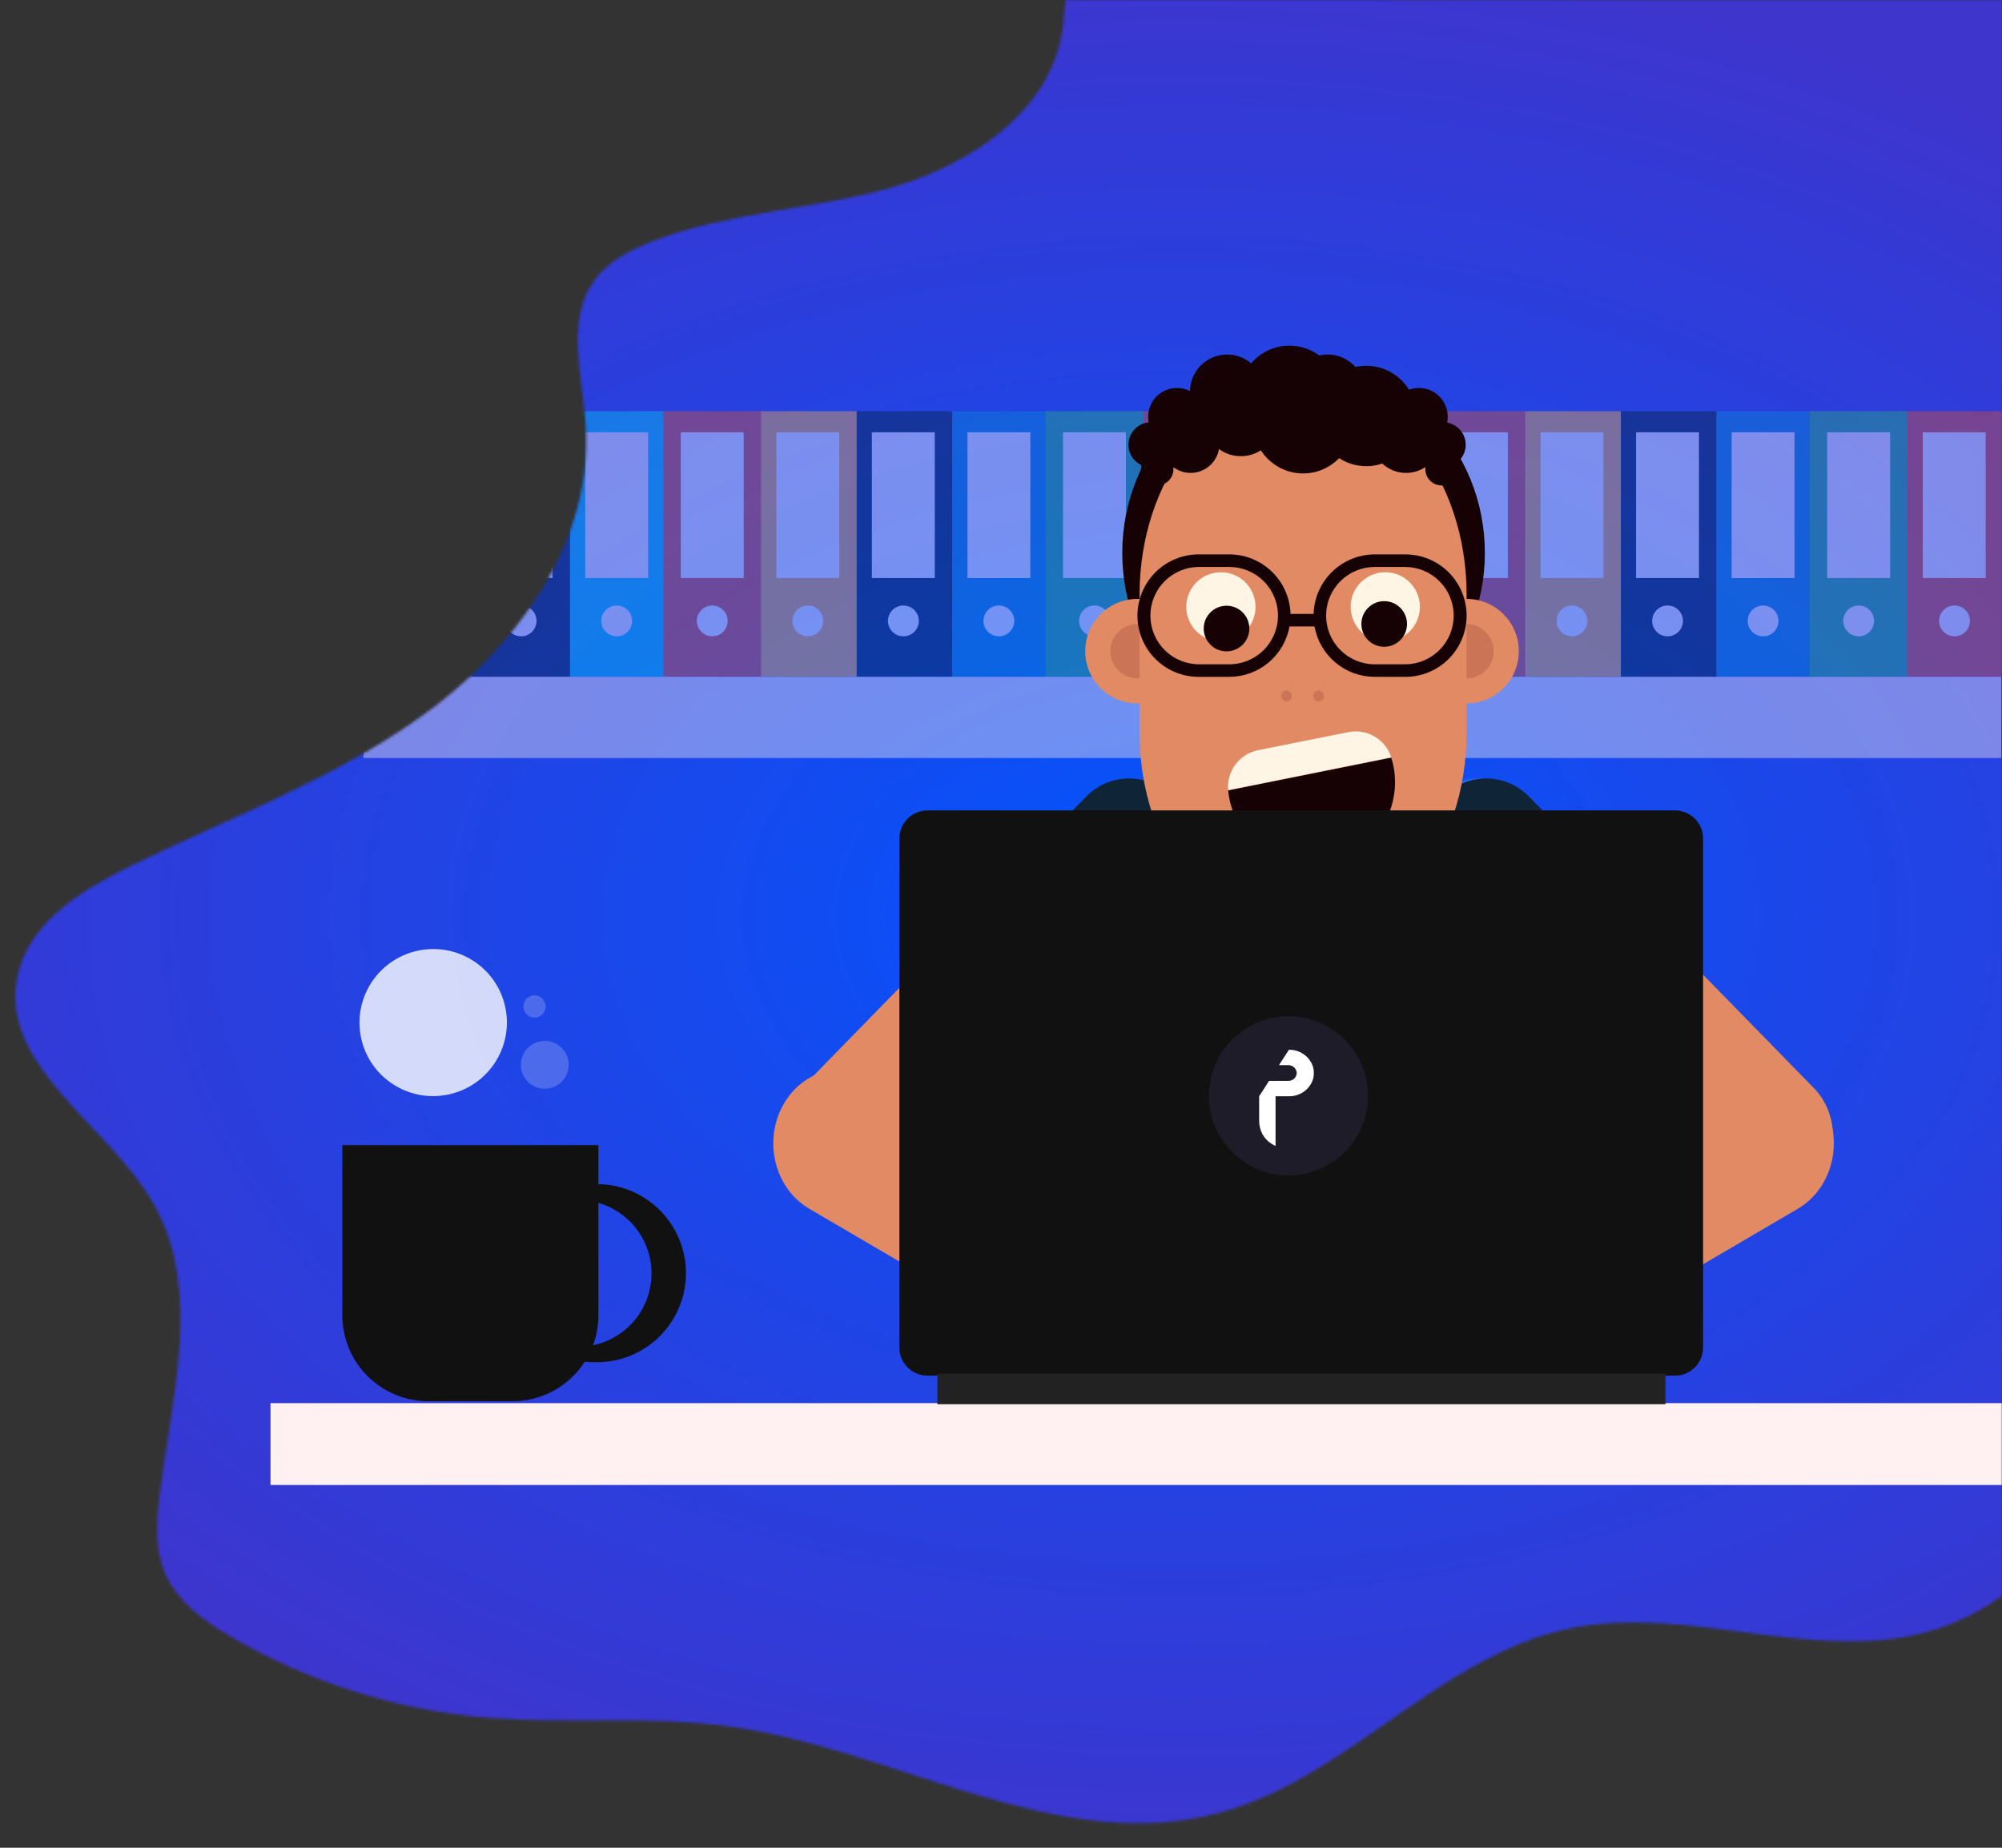 <svg width="780" height="720" viewBox="0 0 780 720" fill="none" xmlns="http://www.w3.org/2000/svg">
<rect x="0" y="0" width="780" height="720" fill="#333333" stroke="none"/>
<g clip-path="url(#clip0_1_12)">
<mask id="mask0_1_12" style="mask-type:luminance" maskUnits="userSpaceOnUse" x="0" y="0" width="780" height="720">
<path d="M0 0H780V720H0V0Z" fill="white"/>
</mask>
<g mask="url(#mask0_1_12)">
<mask id="mask1_1_12" style="mask-type:luminance" maskUnits="userSpaceOnUse" x="6" y="-114" width="1140" height="825">
<path d="M1145.45 -42.59C1141.61 -9.969 1114.69 15.862 1108.3 48.081C1107.48 52.307 1106.98 56.588 1106.79 60.888C1105.87 79.388 1109.54 98.277 1107.65 116.812C1104.13 151.569 1083 178.731 1056.18 202.271C1035.89 220.032 1012.34 235.656 990.683 250.771C935.534 289.295 883.81 337.933 861.158 401.276C846.058 443.515 844.904 489.418 833.821 532.886C822.738 576.354 797.495 620.832 754.833 634.692C709.044 649.573 658.59 624.764 611.469 634.568C560.901 645.094 525.04 692.886 475.143 706.384C411.743 723.536 348.569 681.389 283.492 672.607C252.243 668.386 220.437 671.967 189.024 669.263C154.08 666.214 120.246 655.461 89.953 637.777C79.633 631.719 69.2 624.277 64.401 613.277C60.273 603.777 60.901 592.936 62.172 582.648C66.919 544.464 78.932 502.958 60.036 469.397C42.606 438.437 0.366 416.291 6.631 381.337C10.408 360.305 31.048 347.168 50.263 337.746C89.807 318.315 131.933 303.104 167.281 276.86C192.565 258.06 214.34 231.824 223.628 202.319C227.423 190.527 228.981 178.13 228.22 165.766C226.92 146.266 220.17 124.366 231.935 108.749C237.035 101.979 244.845 97.82 252.699 94.642C282.317 82.671 315.217 81.979 346.012 73.476C356.569 70.577 366.713 66.343 376.198 60.876C394.98 49.999 410.098 33.976 413.752 13.054C415.888 0.794 413.989 -12.591 420.109 -23.427C430.429 -41.796 450.831 -49.474 473.618 -51.972C501.818 -55.072 533.762 -50.228 555.145 -47.844L557.281 -47.617C584.742 -44.758 611.981 -50.837 638.736 -60.001C667.636 -69.815 695.877 -83.169 723.359 -92.663C725.939 -93.558 728.512 -94.414 731.078 -95.233C751.139 -101.626 771.679 -106.405 792.502 -109.526C821.868 -113.946 851.634 -115.095 881.253 -112.952C896.275 -111.87 911.222 -109.927 926.021 -107.132C930.369 -106.307 934.71 -105.423 939.045 -104.48C964.245 -99.08 989.313 -92.488 1015.02 -92.096H1020.57C1051.23 -92.622 1082.58 -100.414 1111.67 -91.002C1124.95 -86.702 1137.58 -78.236 1142.91 -65.402C1145.87 -58.248 1146.35 -50.27 1145.45 -42.59Z" fill="white"/>
</mask>
<g mask="url(#mask1_1_12)">
<path d="M-109.583 -21.684H1030.27V735.777H-109.583V-21.684Z" fill="url(#paint0_radial_1_12)"/>
<path d="M312.212 424.016C302.372 434.094 302.281 451.157 312.012 462.153C321.743 473.149 337.57 473.873 347.441 463.814L400.041 409.995L362.548 372.495L312.212 424.016Z" fill="#E18A64"/>
<path d="M458.59 312.087C448.859 301.133 433.032 300.349 423.161 310.426L362.49 372.497L399.99 409.997L458.41 350.209C468.284 340.148 468.375 323.078 458.59 312.087Z" fill="#0F2437"/>
<path d="M445.226 248.521C448.422 248.521 451.013 245.93 451.013 242.734C451.013 239.538 448.422 236.947 445.226 236.947C442.03 236.947 439.439 239.538 439.439 242.734C439.439 245.93 442.03 248.521 445.226 248.521Z" fill="white"/>
<g opacity="0.4">
<path d="M408.215 160.229H370.148V263.71H408.215V160.229Z" fill="#0089CF"/>
<path d="M401.436 168.448H376.929V225.246H401.436V168.448Z" fill="white"/>
<path d="M389.183 247.954C392.499 247.954 395.187 245.266 395.187 241.95C395.187 238.634 392.499 235.946 389.183 235.946C385.867 235.946 383.179 238.634 383.179 241.95C383.179 245.266 385.867 247.954 389.183 247.954Z" fill="white"/>
<path d="M332.916 160.229H370.983V263.71H332.916V160.229Z" fill="#002131"/>
<path d="M364.202 168.448H339.695V225.246H364.202V168.448Z" fill="white"/>
<path d="M351.967 247.954C355.283 247.954 357.971 245.266 357.971 241.95C357.971 238.634 355.283 235.946 351.967 235.946C348.651 235.946 345.963 238.634 345.963 241.95C345.963 245.266 348.651 247.954 351.967 247.954Z" fill="white"/>
<path d="M482.683 160.229H444.616V263.71H482.683V160.229Z" fill="#E14F28"/>
<path d="M475.904 168.448H451.397V225.246H475.904V168.448Z" fill="white"/>
<path d="M445.449 160.229H407.382V263.71H445.449V160.229Z" fill="#22B573"/>
<path d="M438.67 168.448H414.163V225.246H438.67V168.448Z" fill="white"/>
<path d="M426.416 247.954C429.732 247.954 432.42 245.266 432.42 241.95C432.42 238.634 429.732 235.946 426.416 235.946C423.1 235.946 420.412 238.634 420.412 241.95C420.412 245.266 423.1 247.954 426.416 247.954Z" fill="white"/>
<path d="M259.301 160.229H221.234V263.71H259.301V160.229Z" fill="#00CDF3"/>
<path d="M252.52 168.448H228.013V225.246H252.52V168.448Z" fill="white"/>
<path d="M240.268 247.954C243.584 247.954 246.272 245.266 246.272 241.95C246.272 238.634 243.584 235.946 240.268 235.946C236.952 235.946 234.264 238.634 234.264 241.95C234.264 245.266 236.952 247.954 240.268 247.954Z" fill="white"/>
<path d="M222.067 160.229H184V263.71H222.067V160.229Z" fill="#002131"/>
<path d="M215.288 168.448H190.781V225.246H215.288V168.448Z" fill="white"/>
<path d="M203.034 247.954C206.35 247.954 209.038 245.266 209.038 241.95C209.038 238.634 206.35 235.946 203.034 235.946C199.718 235.946 197.03 238.634 197.03 241.95C197.03 245.266 199.718 247.954 203.034 247.954Z" fill="white"/>
<path d="M333.769 160.229H295.702V263.71H333.769V160.229Z" fill="#FBB03B"/>
<path d="M326.987 168.448H302.48V225.246H326.987V168.448Z" fill="white"/>
<path d="M314.735 247.954C318.051 247.954 320.739 245.266 320.739 241.95C320.739 238.634 318.051 235.946 314.735 235.946C311.419 235.946 308.731 238.634 308.731 241.95C308.731 245.266 311.419 247.954 314.735 247.954Z" fill="white"/>
<path d="M296.535 160.229H258.468V263.71H296.535V160.229Z" fill="#E14F28"/>
<path d="M289.754 168.448H265.247V225.246H289.754V168.448Z" fill="white"/>
<path d="M277.502 247.954C280.818 247.954 283.506 245.266 283.506 241.95C283.506 238.634 280.818 235.946 277.502 235.946C274.186 235.946 271.498 238.634 271.498 241.95C271.498 245.266 274.186 247.954 277.502 247.954Z" fill="white"/>
<path d="M705.949 160.229H667.882V263.71H705.949V160.229Z" fill="#0089CF"/>
<path d="M699.17 168.448H674.663V225.246H699.17V168.448Z" fill="white"/>
<path d="M686.917 247.954C690.233 247.954 692.921 245.266 692.921 241.95C692.921 238.634 690.233 235.946 686.917 235.946C683.601 235.946 680.913 238.634 680.913 241.95C680.913 245.266 683.601 247.954 686.917 247.954Z" fill="white"/>
<path d="M630.65 160.229H668.717V263.71H630.65V160.229Z" fill="#002131"/>
<path d="M661.936 168.448H637.429V225.246H661.936V168.448Z" fill="white"/>
<path d="M649.701 247.954C653.017 247.954 655.705 245.266 655.705 241.95C655.705 238.634 653.017 235.946 649.701 235.946C646.385 235.946 643.697 238.634 643.697 241.95C643.697 245.266 646.385 247.954 649.701 247.954Z" fill="white"/>
<path d="M780.417 160.229H742.35V263.71H780.417V160.229Z" fill="#E14F28"/>
<path d="M773.638 168.448H749.131V225.246H773.638V168.448Z" fill="white"/>
<path d="M743.183 160.229H705.116V263.71H743.183V160.229Z" fill="#22B573"/>
<path d="M736.404 168.448H711.897V225.246H736.404V168.448Z" fill="white"/>
<path d="M724.15 247.954C727.466 247.954 730.154 245.266 730.154 241.95C730.154 238.634 727.466 235.946 724.15 235.946C720.834 235.946 718.146 238.634 718.146 241.95C718.146 245.266 720.834 247.954 724.15 247.954Z" fill="white"/>
<path d="M761.496 247.954C764.812 247.954 767.5 245.266 767.5 241.95C767.5 238.634 764.812 235.946 761.496 235.946C758.18 235.946 755.492 238.634 755.492 241.95C755.492 245.266 758.18 247.954 761.496 247.954Z" fill="white"/>
<path d="M557.035 160.229H518.968V263.71H557.035V160.229Z" fill="#00CDF3"/>
<path d="M550.254 168.448H525.747V225.246H550.254V168.448Z" fill="white"/>
<path d="M538.002 247.954C541.318 247.954 544.006 245.266 544.006 241.95C544.006 238.634 541.318 235.946 538.002 235.946C534.686 235.946 531.998 238.634 531.998 241.95C531.998 245.266 534.686 247.954 538.002 247.954Z" fill="white"/>
<path d="M519.801 160.229H481.734V263.71H519.801V160.229Z" fill="#002131"/>
<path d="M513.022 168.448H488.515V225.246H513.022V168.448Z" fill="white"/>
<path d="M500.768 247.954C504.084 247.954 506.772 245.266 506.772 241.95C506.772 238.634 504.084 235.946 500.768 235.946C497.452 235.946 494.764 238.634 494.764 241.95C494.764 245.266 497.452 247.954 500.768 247.954Z" fill="white"/>
<path d="M631.503 160.229H593.436V263.71H631.503V160.229Z" fill="#FBB03B"/>
<path d="M624.721 168.448H600.214V225.246H624.721V168.448Z" fill="white"/>
<path d="M612.469 247.954C615.785 247.954 618.473 245.266 618.473 241.95C618.473 238.634 615.785 235.946 612.469 235.946C609.153 235.946 606.465 238.634 606.465 241.95C606.465 245.266 609.153 247.954 612.469 247.954Z" fill="white"/>
<path d="M594.269 160.229H556.202V263.71H594.269V160.229Z" fill="#E14F28"/>
<path d="M587.488 168.448H562.981V225.246H587.488V168.448Z" fill="white"/>
<path d="M575.236 247.954C578.552 247.954 581.24 245.266 581.24 241.95C581.24 238.634 578.552 235.946 575.236 235.946C571.92 235.946 569.232 238.634 569.232 241.95C569.232 245.266 571.92 247.954 575.236 247.954Z" fill="white"/>
<path d="M779.73 263.728H141.612V295.366H779.73V263.728Z" fill="#FFF1F1"/>
</g>
<path d="M704.191 462.154C694.46 473.108 678.633 473.874 668.762 463.815L557.747 350.208C547.907 340.148 547.816 323.08 557.547 312.09C567.278 301.136 583.105 300.352 592.976 310.429L703.991 424.019C713.827 434.097 713.916 451.158 704.191 462.154Z" fill="#2667EA"/>
<path d="M530.647 537.64C523.674 523.565 528.512 506.021 541.454 498.44L675.232 420.072C688.176 412.478 704.308 417.735 711.288 431.81C718.261 445.867 713.423 463.41 700.498 470.987L566.698 549.379C553.759 556.955 537.62 551.697 530.647 537.64Z" fill="#E18A64"/>
<path d="M485.104 537.641C492.077 523.566 487.239 506.022 474.316 498.441L340.522 420.071C327.578 412.477 311.446 417.734 304.467 431.809C297.494 445.866 302.332 463.409 315.274 470.986L449.052 549.377C462.003 556.955 478.141 551.697 485.104 537.641Z" fill="#E18A64"/>
<path d="M706.743 424.016C716.565 434.094 716.656 451.157 706.925 462.153C697.194 473.149 681.367 473.871 671.497 463.815L618.914 409.996L656.396 372.496L706.743 424.016Z" fill="#E18A64"/>
<path d="M560.294 312.087C570.025 301.133 585.852 300.349 595.723 310.426L656.389 372.496L618.909 409.996L560.489 350.208C550.654 340.148 550.562 323.078 560.294 312.087Z" fill="#0F2437"/>
<path d="M507.88 288.774C546.889 288.774 578.512 255.941 578.512 215.44C578.512 174.939 546.889 142.106 507.88 142.106C468.871 142.106 437.248 174.939 437.248 215.44C437.248 255.941 468.871 288.774 507.88 288.774Z" fill="#160204"/>
<path d="M571.375 274.116C582.627 274.116 591.749 264.994 591.749 253.742C591.749 242.49 582.627 233.368 571.375 233.368C560.123 233.368 551.001 242.49 551.001 253.742C551.001 264.994 560.123 274.116 571.375 274.116Z" fill="#E18A64"/>
<path d="M571.374 264.329C577.222 264.329 581.962 259.589 581.962 253.741C581.962 247.893 577.222 243.153 571.374 243.153C565.526 243.153 560.786 247.893 560.786 253.741C560.786 259.589 565.526 264.329 571.374 264.329Z" fill="#CB7456"/>
<path d="M443.181 274.116C454.433 274.116 463.555 264.994 463.555 253.742C463.555 242.49 454.433 233.368 443.181 233.368C431.929 233.368 422.807 242.49 422.807 253.742C422.807 264.994 431.929 274.116 443.181 274.116Z" fill="#E18A64"/>
<path d="M443.181 264.329C449.029 264.329 453.769 259.589 453.769 253.741C453.769 247.893 449.029 243.153 443.181 243.153C437.333 243.153 432.593 247.893 432.593 253.741C432.593 259.589 437.333 264.329 443.181 264.329Z" fill="#CB7456"/>
<path d="M507.698 150.247C472.498 150.247 443.985 186.759 443.985 231.723V285.505C443.985 330.505 472.501 366.999 507.698 366.999C542.895 366.999 571.409 330.488 571.409 285.505V231.723C571.41 186.722 542.877 150.247 507.698 150.247Z" fill="#E18A64"/>
<path d="M538.331 322.39C542.911 315.284 544.542 306.673 542.877 298.384C542.658 297.317 542.382 296.263 542.051 295.226L478.507 307.997C478.597 309.082 478.749 310.161 478.964 311.228C480.623 319.512 485.443 326.824 492.402 331.615C497.327 324.368 504.905 319.348 513.5 317.64C522.095 315.932 531.016 317.673 538.338 322.487L538.331 322.39Z" fill="#160204"/>
<path d="M525.115 285.324L490.337 292.277C486.795 292.944 483.625 294.898 481.437 297.763C479.249 300.628 478.199 304.2 478.487 307.793V307.885L542.036 295.105V294.983C540.9 291.571 538.545 288.698 535.421 286.915C532.298 285.133 528.627 284.565 525.111 285.322L525.115 285.324Z" fill="#FFF5E5"/>
<path d="M517.318 336.729C521.606 335.876 525.678 334.166 529.289 331.701C532.899 329.236 535.975 326.067 538.331 322.384C531.009 317.568 522.087 315.825 513.491 317.532C504.895 319.239 497.316 324.259 492.39 331.507C495.978 334.014 500.036 335.769 504.32 336.667C508.604 337.564 513.026 337.585 517.318 336.729Z" fill="#F60C5B"/>
<path d="M539.718 249.962C547.169 249.962 553.209 243.922 553.209 236.471C553.209 229.02 547.169 222.98 539.718 222.98C532.267 222.98 526.227 229.02 526.227 236.471C526.227 243.922 532.267 249.962 539.718 249.962Z" fill="#FFF5E5"/>
<path d="M539.299 252.026C544.209 252.026 548.19 248.045 548.19 243.135C548.19 238.225 544.209 234.244 539.299 234.244C534.389 234.244 530.408 238.225 530.408 243.135C530.408 248.045 534.389 252.026 539.299 252.026Z" fill="#160204"/>
<path d="M475.676 249.962C483.127 249.962 489.167 243.922 489.167 236.471C489.167 229.02 483.127 222.98 475.676 222.98C468.225 222.98 462.185 229.02 462.185 236.471C462.185 243.922 468.225 249.962 475.676 249.962Z" fill="#FFF5E5"/>
<path d="M477.867 253.814C482.777 253.814 486.758 249.833 486.758 244.923C486.758 240.013 482.777 236.032 477.867 236.032C472.957 236.032 468.976 240.013 468.976 244.923C468.976 249.833 472.957 253.814 477.867 253.814Z" fill="#160204"/>
<path d="M527.25 176.315C534.448 176.315 540.284 170.48 540.284 163.281C540.284 156.083 534.448 150.247 527.25 150.247C520.052 150.247 514.216 156.083 514.216 163.281C514.216 170.48 520.052 176.315 527.25 176.315Z" fill="#160204"/>
<path d="M507.698 184.478C518.496 184.478 527.25 175.724 527.25 164.926C527.25 154.128 518.496 145.374 507.698 145.374C496.9 145.374 488.146 154.128 488.146 164.926C488.146 175.724 496.9 184.478 507.698 184.478Z" fill="#160204"/>
<path d="M483.437 177.762C491.433 177.762 497.915 171.28 497.915 163.284C497.915 155.288 491.433 148.806 483.437 148.806C475.441 148.806 468.959 155.288 468.959 163.284C468.959 171.28 475.441 177.762 483.437 177.762Z" fill="#160204"/>
<path d="M463.883 184.277C470.074 184.277 475.092 179.259 475.092 173.068C475.092 166.877 470.074 161.859 463.883 161.859C457.692 161.859 452.674 166.877 452.674 173.068C452.674 179.259 457.692 184.277 463.883 184.277Z" fill="#160204"/>
<path d="M450.848 189.168C454.346 189.168 457.182 186.332 457.182 182.834C457.182 179.336 454.346 176.5 450.848 176.5C447.35 176.5 444.514 179.336 444.514 182.834C444.514 186.332 447.35 189.168 450.848 189.168Z" fill="#160204"/>
<path d="M502.349 173.798C513.147 173.798 521.901 165.044 521.901 154.246C521.901 143.448 513.147 134.694 502.349 134.694C491.551 134.694 482.797 143.448 482.797 154.246C482.797 165.044 491.551 173.798 502.349 173.798Z" fill="#160204"/>
<path d="M478.107 167.1C486.103 167.1 492.585 160.618 492.585 152.622C492.585 144.626 486.103 138.144 478.107 138.144C470.111 138.144 463.629 144.626 463.629 152.622C463.629 160.618 470.111 167.1 478.107 167.1Z" fill="#160204"/>
<path d="M532.306 181.647C543.104 181.647 551.858 172.893 551.858 162.095C551.858 151.297 543.104 142.543 532.306 142.543C521.508 142.543 512.754 151.297 512.754 162.095C512.754 172.893 521.508 181.647 532.306 181.647Z" fill="#160204"/>
<path d="M517.247 167.1C525.243 167.1 531.725 160.618 531.725 152.622C531.725 144.626 525.243 138.144 517.247 138.144C509.251 138.144 502.769 144.626 502.769 152.622C502.769 160.618 509.251 167.1 517.247 167.1Z" fill="#160204"/>
<path d="M458.553 173.597C464.744 173.597 469.762 168.579 469.762 162.388C469.762 156.197 464.744 151.179 458.553 151.179C452.362 151.179 447.344 156.197 447.344 162.388C447.344 168.579 452.362 173.597 458.553 173.597Z" fill="#160204"/>
<path d="M448.423 182.071C453.263 182.071 457.187 178.147 457.187 173.307C457.187 168.467 453.263 164.543 448.423 164.543C443.583 164.543 439.659 168.467 439.659 173.307C439.659 178.147 443.583 182.071 448.423 182.071Z" fill="#160204"/>
<path d="M562.284 182.071C567.124 182.071 571.048 178.147 571.048 173.307C571.048 168.467 567.124 164.543 562.284 164.543C557.444 164.543 553.52 168.467 553.52 173.307C553.52 178.147 557.444 182.071 562.284 182.071Z" fill="#160204"/>
<path d="M552.845 173.597C559.036 173.597 564.054 168.579 564.054 162.388C564.054 156.197 559.036 151.179 552.845 151.179C546.654 151.179 541.636 156.197 541.636 162.388C541.636 168.579 546.654 173.597 552.845 173.597Z" fill="#160204"/>
<path d="M543.352 174.947C546.85 174.947 549.686 172.111 549.686 168.613C549.686 165.115 546.85 162.279 543.352 162.279C539.854 162.279 537.018 165.115 537.018 168.613C537.018 172.111 539.854 174.947 543.352 174.947Z" fill="#160204"/>
<path d="M561.661 189.168C565.159 189.168 567.995 186.332 567.995 182.834C567.995 179.336 565.159 176.5 561.661 176.5C558.163 176.5 555.327 179.336 555.327 182.834C555.327 186.332 558.163 189.168 561.661 189.168Z" fill="#160204"/>
<path d="M547.807 184.275C555.348 184.275 561.462 178.161 561.462 170.62C561.462 163.079 555.348 156.965 547.807 156.965C540.266 156.965 534.152 163.079 534.152 170.62C534.152 178.161 540.266 184.275 547.807 184.275Z" fill="#160204"/>
<path d="M547.404 216.027H535.633C529.425 216.035 523.464 218.46 519.014 222.788C514.563 227.116 511.974 233.008 511.794 239.213H502.794C502.614 233.007 500.024 227.115 495.572 222.786C491.121 218.458 485.159 216.033 478.95 216.027H467.173C464.027 216.007 460.907 216.609 457.994 217.799C455.082 218.989 452.433 220.743 450.201 222.961C447.969 225.178 446.197 227.816 444.989 230.721C443.78 233.626 443.158 236.741 443.158 239.888C443.158 243.034 443.78 246.149 444.989 249.054C446.197 251.959 447.969 254.597 450.201 256.814C452.433 259.032 455.082 260.786 457.994 261.976C460.907 263.166 464.027 263.768 467.173 263.748H478.95C484.541 263.738 489.952 261.766 494.238 258.177C498.525 254.587 501.416 249.607 502.407 244.104H512.138C513.13 249.61 516.024 254.593 520.315 258.183C524.606 261.774 530.021 263.743 535.616 263.748H547.391C550.537 263.768 553.657 263.166 556.57 261.976C559.482 260.786 562.131 259.032 564.363 256.814C566.595 254.597 568.367 251.959 569.575 249.054C570.784 246.149 571.406 243.034 571.406 239.888C571.406 236.741 570.784 233.626 569.575 230.721C568.367 227.816 566.595 225.178 564.363 222.961C562.131 220.743 559.482 218.989 556.57 217.799C553.657 216.609 550.537 216.007 547.391 216.027H547.404ZM478.945 258.855H467.173C462.142 258.855 457.318 256.857 453.76 253.299C450.203 249.742 448.205 244.917 448.205 239.887C448.205 234.856 450.203 230.031 453.76 226.474C457.318 222.916 462.142 220.918 467.173 220.918H478.95C483.981 220.918 488.805 222.916 492.362 226.474C495.92 230.031 497.918 234.855 497.918 239.886C497.918 244.917 495.92 249.741 492.362 253.298C488.805 256.856 483.981 258.854 478.95 258.854L478.945 258.855ZM547.405 258.855H535.633C530.602 258.855 525.778 256.857 522.22 253.299C518.663 249.742 516.665 244.917 516.665 239.887C516.665 234.856 518.663 230.031 522.22 226.474C525.778 222.916 530.602 220.918 535.633 220.918H547.408C552.439 220.918 557.263 222.916 560.82 226.474C564.378 230.031 566.376 234.855 566.376 239.886C566.376 244.917 564.378 249.741 560.82 253.298C557.263 256.856 552.439 258.854 547.408 258.854L547.405 258.855Z" fill="#160204"/>
<path d="M105.391 546.751H918.056V578.639H105.391V546.751Z" fill="#FFF1F1"/>
<path d="M652.581 315.793H361.356C355.308 315.793 350.405 320.696 350.405 326.744V525.082C350.405 531.13 355.308 536.033 361.356 536.033H652.581C658.629 536.033 663.532 531.13 663.532 525.082V326.744C663.532 320.696 658.629 315.793 652.581 315.793Z" fill="#111111"/>
<path d="M365.21 535.25H648.891V547.172H365.21V535.25Z" fill="#222222"/>
<path d="M533 427C533 444.121 519.121 458 502 458C484.879 458 471 444.121 471 427C471 409.879 484.879 396 502 396C519.121 396 533 409.879 533 427Z" fill="#1D1C28"/>
<path d="M511.346 415.05C510.6 413.241 509.324 411.7 507.685 410.63C506.047 409.56 504.122 409.011 502.166 409.055L498.301 415.05H501.895C502.727 415.033 503.535 415.333 504.153 415.89C504.771 416.447 505.154 417.219 505.223 418.048C505.212 418.885 504.869 419.684 504.271 420.269C503.672 420.854 502.866 421.179 502.029 421.171H494.44L490.579 427.168V436.911C490.596 438.702 491.053 440.461 491.91 442.033C493.068 444.038 494.842 445.616 496.969 446.53V427.168H502.162C504.12 427.213 506.045 426.664 507.685 425.594C509.324 424.523 510.601 422.981 511.348 421.171C511.717 420.216 511.897 419.198 511.879 418.174C511.899 417.109 511.72 416.05 511.352 415.05H511.346Z" fill="white"/>
<path d="M233.146 461.495V446.232H133.378V512.538C133.378 521.413 136.903 529.924 143.179 536.199C149.454 542.475 157.965 546 166.84 546H199.704C205.307 546 210.82 544.59 215.736 541.901C220.652 539.211 224.812 535.329 227.834 530.61C228.987 530.71 230.134 530.788 231.323 530.788C235.904 530.951 240.472 530.205 244.763 528.592C249.054 526.98 252.983 524.533 256.323 521.394C259.663 518.255 262.348 514.484 264.222 510.301C266.097 506.118 267.124 501.605 267.245 497.023C267.366 492.441 266.577 487.88 264.925 483.604C263.273 479.328 260.79 475.422 257.62 472.111C254.45 468.8 250.655 466.151 246.455 464.315C242.255 462.479 237.732 461.493 233.149 461.415L233.146 461.495ZM231.082 524.113C232.45 520.407 233.149 516.488 233.146 512.538V468.725C239.287 470.487 244.661 474.255 248.41 479.428C252.159 484.601 254.067 490.881 253.829 497.266C253.592 503.65 251.222 509.771 247.099 514.651C242.976 519.531 237.337 522.89 231.082 524.19V524.113Z" fill="#111111"/>
<path opacity="0.8" d="M176.196 426.128C191.516 422.02 200.614 406.302 196.517 391.02C192.42 375.738 176.679 366.68 161.359 370.788C146.038 374.895 136.94 390.613 141.038 405.895C145.135 421.177 160.876 430.235 176.196 426.128Z" fill="white"/>
<path opacity="0.2" d="M214.671 423.932C219.648 422.598 222.601 417.482 221.267 412.504C219.932 407.527 214.816 404.574 209.839 405.909C204.862 407.243 201.909 412.36 203.243 417.337C204.578 422.314 209.694 425.267 214.671 423.932Z" fill="white"/>
<path opacity="0.2" d="M209.353 396.369C211.663 395.75 213.033 393.376 212.414 391.066C211.795 388.757 209.42 387.387 207.111 388.006C204.801 388.625 203.431 390.999 204.05 393.309C204.669 395.618 207.044 396.989 209.353 396.369Z" fill="white"/>
<path d="M501.242 273.305C502.399 273.305 503.337 272.367 503.337 271.21C503.337 270.053 502.399 269.115 501.242 269.115C500.085 269.115 499.147 270.053 499.147 271.21C499.147 272.367 500.085 273.305 501.242 273.305Z" fill="#CB7456"/>
<path d="M513.709 273.305C514.866 273.305 515.804 272.367 515.804 271.21C515.804 270.053 514.866 269.115 513.709 269.115C512.552 269.115 511.614 270.053 511.614 271.21C511.614 272.367 512.552 273.305 513.709 273.305Z" fill="#CB7456"/>
</g>
</g>
</g>
<defs>
<radialGradient id="paint0_radial_1_12" cx="0" cy="0" r="1" gradientUnits="userSpaceOnUse" gradientTransform="translate(460.344 357.047) scale(569.927 378.73)">
<stop stop-color="#0055FF"/>
<stop offset="1" stop-color="#3F35DE" stop-opacity="0.902"/>
</radialGradient>
<clipPath id="clip0_1_12">
<rect width="780" height="720" fill="white"/>
</clipPath>
</defs>
</svg>
